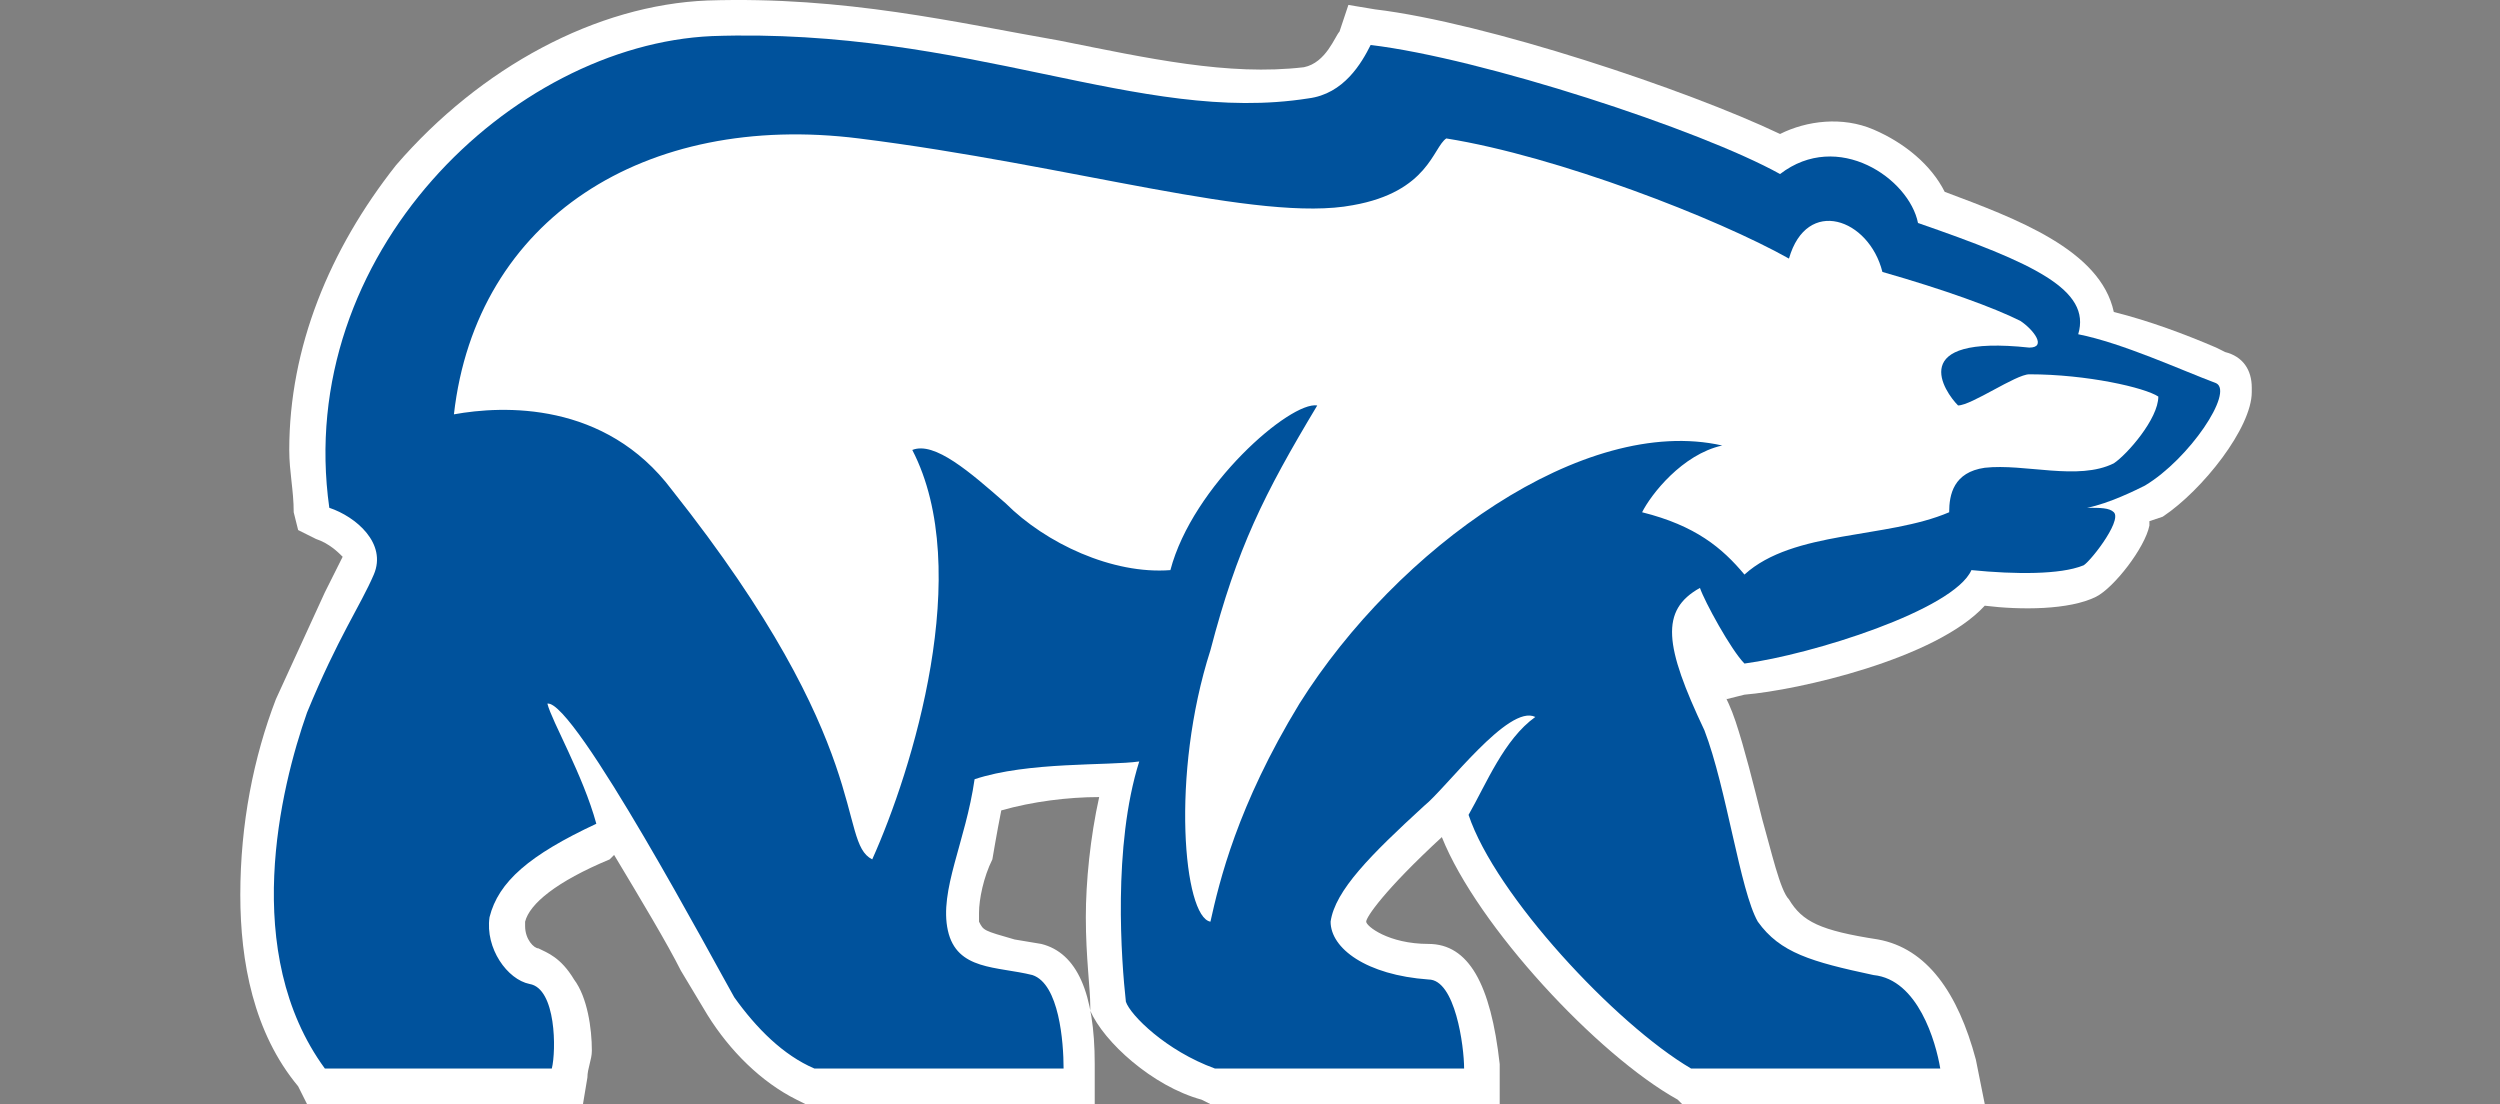 <?xml version="1.0" encoding="utf-8"?>
<!-- Generator: Adobe Illustrator 16.0.0, SVG Export Plug-In . SVG Version: 6.00 Build 0)  -->
<!DOCTYPE svg PUBLIC "-//W3C//DTD SVG 1.1//EN" "http://www.w3.org/Graphics/SVG/1.1/DTD/svg11.dtd">
<svg version="1.1" id="Layer_1" xmlns:x="http://ns.adobe.com/Extensibility/1.0/" xmlns:i="http://ns.adobe.com/AdobeIllustrator/10.0/" xmlns:graph="http://ns.adobe.com/Graphs/1.0/"
	 xmlns="http://www.w3.org/2000/svg" xmlns:xlink="http://www.w3.org/1999/xlink" x="0px" y="0px" width="323.802px"
	 height="143.007px" viewBox="0 0 323.802 143.007" enable-background="new 0 0 323.802 143.007" xml:space="preserve">
<rect x="0" y="0" width="323.802" height="143.007" fill="#808080" stroke="none"/>
<path fill-rule="evenodd" clip-rule="evenodd" fill="#FFFFFF" d="M91.646,0.063C77.235,0.64,62.249,8.709,51.298,21.389
	c-8.646,10.952-13.833,23.633-13.833,36.891c0,2.881,0.576,5.187,0.576,8.067l0.576,2.307l2.307,1.151
	c1.729,0.578,2.881,1.729,3.458,2.307l-2.306,4.609l-6.34,13.836c-2.882,7.493-4.611,16.138-4.611,25.36
	c0,8.645,1.729,17.867,7.492,24.783l1.153,2.307h35.737l0.576-3.458c0-1.151,0.576-2.307,0.576-3.458
	c0-2.885-0.576-6.916-2.304-9.223c-1.73-2.88-3.459-3.458-4.612-4.035c-0.576,0-1.729-1.151-1.729-2.88v-0.578
	c0.577-2.307,4.035-5.187,10.951-8.067l0.577-0.577c3.459,5.765,6.917,11.529,8.646,14.987l3.459,5.76
	c2.881,4.613,6.916,8.649,11.527,10.951l1.153,0.578h37.464v-5.187c0-9.223-2.305-14.41-6.916-15.561l-3.459-0.578
	c-4.034-1.155-4.034-1.155-4.611-2.307v-1.151c0-1.729,0.577-4.613,1.729-6.916c0,0,0.577-3.462,1.153-6.342
	c4.035-1.151,8.646-1.729,12.681-1.729c-1.152,5.187-1.729,10.951-1.729,15.56c0,5.191,0.577,9.223,0.577,11.529l0,0v0.578
	c1.729,4.035,8.069,9.796,14.409,11.524l1.152,0.578h37.467v-5.187c-1.153-10.374-4.036-15.561-9.223-15.561
	c-5.189,0-8.069-2.307-8.069-2.885s2.305-4.035,9.798-10.951c4.611,11.529,20.174,28.245,30.548,34.005l0.577,0.578h39.194
	l-1.153-5.765c-2.307-8.645-6.34-14.409-12.68-15.561c-7.494-1.155-9.799-2.307-11.527-5.187c-1.153-1.155-2.307-6.343-3.46-10.378
	c-1.151-4.609-2.305-9.223-3.458-12.681c-0.575-1.729-1.153-2.88-1.729-4.035l0.575,1.155l2.307-0.578
	c6.916-0.577,24.785-4.608,31.125-11.524c4.611,0.573,10.951,0.573,14.409-1.155c2.307-1.151,6.341-6.338,6.916-9.223v-0.573
	l1.729-0.578c5.189-3.459,11.529-11.528,11.529-16.14v-0.576c0-2.306-1.153-4.035-3.458-4.61l-1.153-0.577
	c-4.035-1.729-8.646-3.459-13.256-4.61c-1.73-8.07-12.683-12.104-21.904-15.563c-1.729-3.459-5.188-6.34-9.221-8.069
	c-4.035-1.729-8.646-1.152-12.104,0.577c-12.104-5.764-38.041-14.41-52.452-16.14l-3.458-0.575l-1.153,3.458
	c-0.575,0.576-1.729,4.035-4.611,4.611c-9.797,1.152-20.173-1.152-31.701-3.458C123.923,2.945,109.514-0.512,91.646,0.063
	L91.646,0.063L91.646,0.063z M277.242,63.466L277.242,63.466L277.242,63.466z"/>
<path fill-rule="evenodd" clip-rule="evenodd" fill="#00529C" d="M277.818,62.89c5.765-3.458,11.526-12.104,9.222-13.257
	c-4.61-1.729-12.104-5.188-17.869-6.341c1.729-5.763-5.762-9.222-20.749-14.409c-1.151-5.764-10.376-12.104-17.867-6.34
	c-10.376-5.765-38.619-14.986-53.028-16.717c-1.153,2.307-3.457,6.342-8.068,6.918c-21.903,3.459-43.806-9.222-77.236-8.07
	C66.284,5.826,38.041,32.918,42.652,65.77c3.458,1.155,7.494,4.613,5.764,8.648c-1.729,4.036-4.611,8.067-8.646,17.867
	c-3.458,9.801-8.646,31.125,2.306,46.112h29.396c0.576-2.307,0.576-10.378-2.882-10.951c-2.881-0.578-5.764-4.613-5.187-8.649
	c1.152-4.608,5.187-8.066,13.833-12.103c-1.729-6.338-5.763-13.258-6.34-15.56c3.459-0.578,21.902,34.005,24.208,38.04
	c2.881,4.031,6.34,7.494,10.375,9.223h32.277c0-3.458-0.577-10.951-4.035-12.106c-4.611-1.151-9.798-0.573-10.951-5.765
	c-1.153-5.187,2.306-11.525,3.458-19.597c6.917-2.302,17.293-1.729,21.327-2.302c-3.458,10.947-2.305,25.934-1.73,31.121
	c0.578,1.729,5.188,6.342,11.528,8.648h32.279c0-2.885-1.153-11.529-4.611-11.529c-8.069-0.577-12.681-4.035-12.681-7.493
	c0.576-4.035,5.187-8.645,12.103-14.987c2.883-2.302,10.951-13.253,14.411-11.524c-4.035,2.88-6.34,8.645-8.646,12.681
	c3.458,10.373,19.021,27.089,28.82,32.854h32.276c-0.575-3.458-2.882-11.529-8.645-12.106c-8.069-1.729-12.104-2.881-14.987-6.916
	c-2.307-4.035-4.035-17.289-6.915-24.783c-5.189-10.951-5.765-15.564-0.578-18.444c0.578,1.729,4.036,8.066,5.765,9.796
	c8.646-1.151,27.09-6.916,29.396-12.103c5.762,0.577,11.526,0.577,14.409-0.578c0.575,0,5.187-5.76,4.035-6.916
	c-0.577-0.577-1.73-0.577-3.46-0.577C273.207,65.196,276.665,63.466,277.818,62.89L277.818,62.89z"/>
<path fill-rule="evenodd" clip-rule="evenodd" fill="#FFFFFF" d="M262.833,48.48c-1.731,0-7.493,4.034-9.225,4.034
	c-1.729-1.729-6.916-9.223,9.225-7.493c2.305,0,0.576-2.305-1.153-3.459c-3.46-1.729-9.8-4.033-17.869-6.34
	c-1.729-6.916-9.798-9.799-12.103-1.729c-9.223-5.188-29.974-13.257-44.383-15.562c-1.729,1.153-2.305,6.916-12.103,8.646
	c-12.105,2.306-36.313-5.188-63.979-8.646c-27.667-3.458-49.57,10.375-52.451,35.735c6.339-1.152,19.597-1.729,28.243,9.799
	c26.513,33.429,21.326,45.535,25.937,47.842c5.188-11.528,13.256-37.467,5.188-53.028c2.881-1.153,7.493,2.881,12.104,6.917
	c5.187,5.187,13.833,9.222,21.326,8.645c2.882-10.951,15.562-21.903,19.022-21.326c-6.918,11.528-10.376,18.446-13.835,31.699
	c-5.187,16.143-3.458,34.583,0,35.161c1.153-5.187,3.459-14.987,11.528-28.24c12.68-20.174,36.89-37.468,54.757-33.434
	c-5.188,1.153-9.223,6.342-10.376,8.646c6.918,1.729,10.376,4.614,13.258,8.071c6.34-5.765,18.445-4.613,26.514-8.071
	c0-2.304,0.576-5.187,4.611-5.763c5.188-0.576,12.103,1.729,16.716-0.576c1.729-1.153,5.763-5.764,5.763-8.646
	C277.818,50.209,270.324,48.48,262.833,48.48L262.833,48.48z"/>
</svg>
